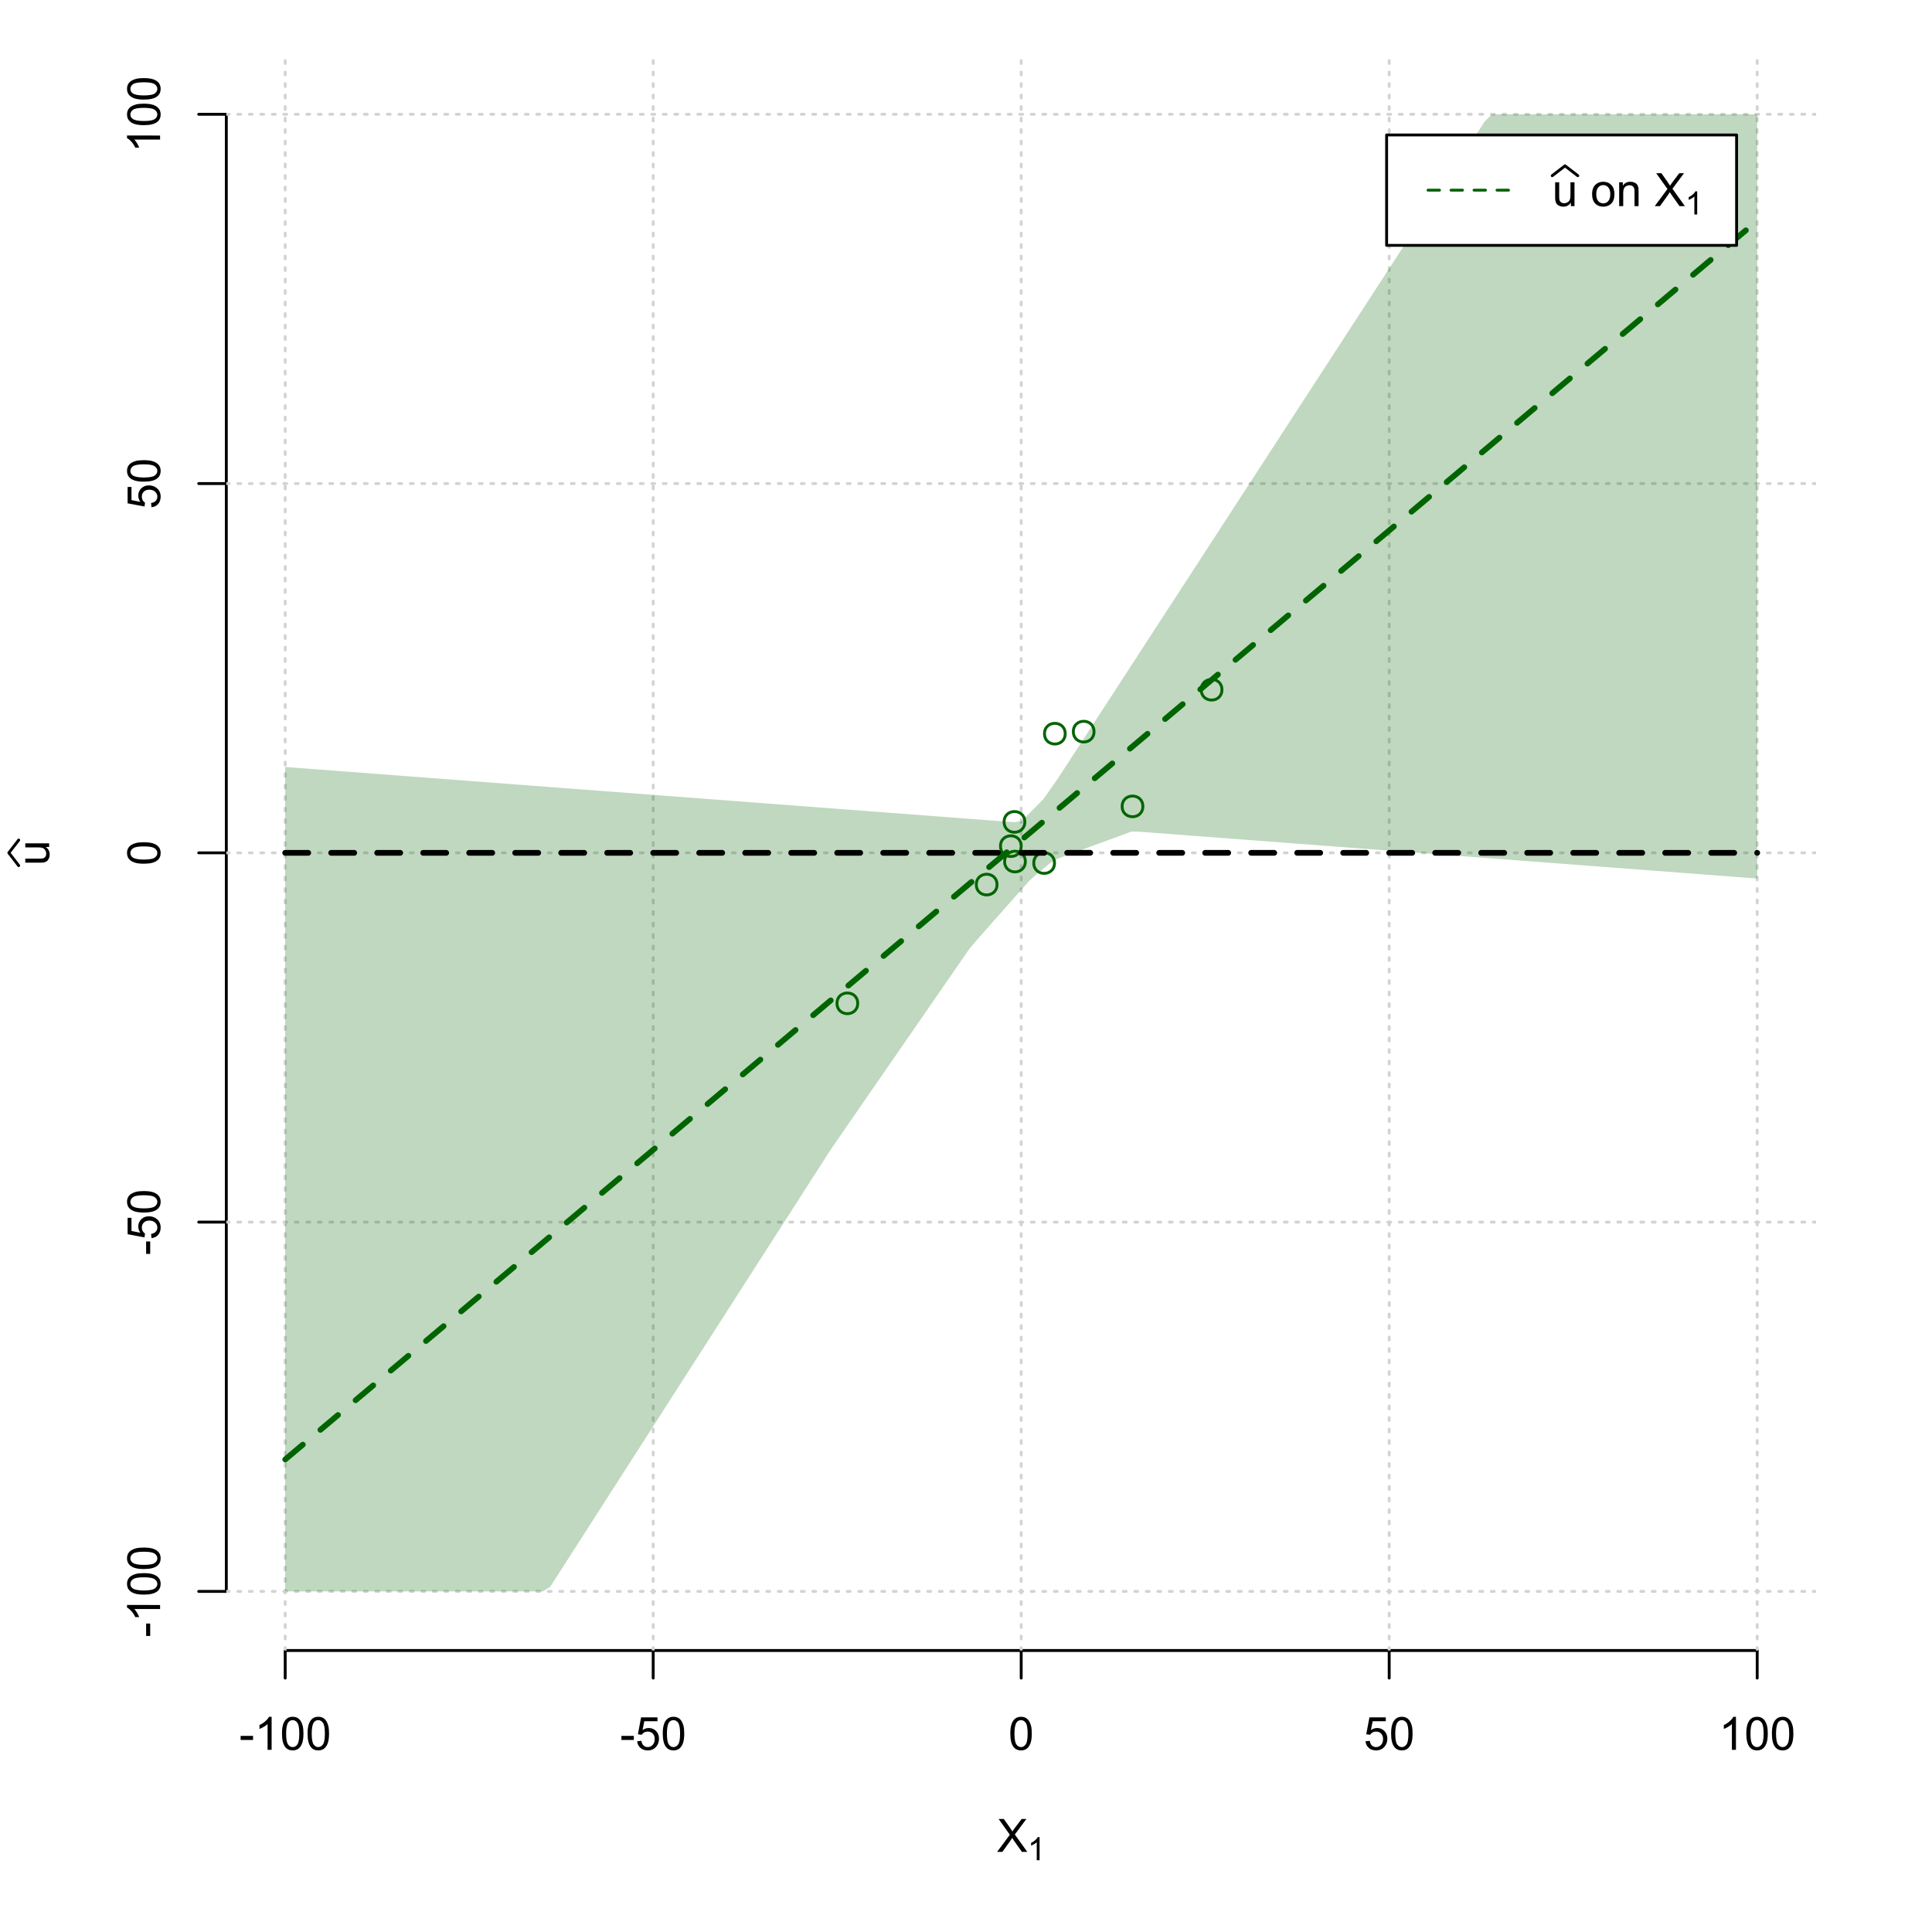 <?xml version="1.0" encoding="UTF-8"?>
<svg xmlns="http://www.w3.org/2000/svg" xmlns:xlink="http://www.w3.org/1999/xlink" width="504pt" height="504pt" viewBox="0 0 504 504" version="1.1">
<defs>
<g>
<symbol overflow="visible" id="glyph0-0">
<path style="stroke:none;" d="M 1.5 0 L 1.5 -7.5 L 7.5 -7.5 L 7.5 0 Z M 1.688 -0.188 L 7.312 -0.188 L 7.312 -7.312 L 1.688 -7.312 Z M 1.688 -0.188 "/>
</symbol>
<symbol overflow="visible" id="glyph0-1">
<path style="stroke:none;" d="M 0.055 0 L 3.375 -4.477 L 0.445 -8.59 L 1.797 -8.59 L 3.359 -6.387 C 3.68 -5.93 3.91 -5.578 4.047 -5.332 C 4.238 -5.645 4.465 -5.969 4.727 -6.312 L 6.457 -8.59 L 7.695 -8.59 L 4.676 -4.539 L 7.93 0 L 6.523 0 L 4.359 -3.062 C 4.238 -3.238 4.113 -3.43 3.984 -3.641 C 3.789 -3.324 3.652 -3.109 3.574 -2.992 L 1.418 0 Z M 0.055 0 "/>
</symbol>
<symbol overflow="visible" id="glyph0-2">
<path style="stroke:none;" d="M 0.383 -2.578 L 0.383 -3.641 L 3.621 -3.641 L 3.621 -2.578 Z M 0.383 -2.578 "/>
</symbol>
<symbol overflow="visible" id="glyph0-3">
<path style="stroke:none;" d="M 4.469 0 L 3.414 0 L 3.414 -6.719 C 3.16 -6.477 2.828 -6.234 2.414 -5.996 C 2 -5.75 1.629 -5.57 1.305 -5.449 L 1.305 -6.469 C 1.895 -6.742 2.41 -7.078 2.852 -7.477 C 3.293 -7.871 3.605 -8.254 3.789 -8.625 L 4.469 -8.625 Z M 4.469 0 "/>
</symbol>
<symbol overflow="visible" id="glyph0-4">
<path style="stroke:none;" d="M 0.5 -4.234 C 0.496 -5.246 0.602 -6.062 0.812 -6.688 C 1.02 -7.305 1.328 -7.785 1.742 -8.121 C 2.148 -8.457 2.668 -8.625 3.297 -8.625 C 3.758 -8.625 4.164 -8.531 4.512 -8.348 C 4.855 -8.16 5.141 -7.891 5.371 -7.543 C 5.594 -7.191 5.773 -6.766 5.906 -6.266 C 6.035 -5.762 6.098 -5.086 6.102 -4.234 C 6.098 -3.227 5.996 -2.414 5.789 -1.797 C 5.578 -1.176 5.266 -0.695 4.859 -0.359 C 4.445 -0.02 3.926 0.145 3.297 0.148 C 2.465 0.145 1.816 -0.148 1.348 -0.742 C 0.781 -1.457 0.496 -2.621 0.5 -4.234 Z M 1.582 -4.234 C 1.582 -2.824 1.746 -1.887 2.074 -1.418 C 2.402 -0.949 2.809 -0.715 3.297 -0.719 C 3.777 -0.715 4.184 -0.949 4.52 -1.422 C 4.848 -1.887 5.016 -2.824 5.016 -4.234 C 5.016 -5.648 4.848 -6.59 4.52 -7.055 C 4.184 -7.516 3.773 -7.746 3.289 -7.75 C 2.801 -7.746 2.414 -7.543 2.125 -7.137 C 1.762 -6.613 1.582 -5.645 1.582 -4.234 Z M 1.582 -4.234 "/>
</symbol>
<symbol overflow="visible" id="glyph0-5">
<path style="stroke:none;" d="M 0.5 -2.25 L 1.605 -2.344 C 1.684 -1.805 1.871 -1.398 2.176 -1.125 C 2.473 -0.852 2.836 -0.715 3.258 -0.719 C 3.766 -0.715 4.195 -0.906 4.547 -1.293 C 4.898 -1.672 5.074 -2.18 5.074 -2.82 C 5.074 -3.414 4.902 -3.891 4.566 -4.242 C 4.227 -4.59 3.785 -4.762 3.242 -4.766 C 2.898 -4.762 2.594 -4.684 2.32 -4.531 C 2.047 -4.375 1.832 -4.176 1.676 -3.93 L 0.688 -4.062 L 1.516 -8.473 L 5.789 -8.473 L 5.789 -7.465 L 2.359 -7.465 L 1.898 -5.156 C 2.414 -5.516 2.953 -5.695 3.523 -5.695 C 4.27 -5.695 4.902 -5.434 5.422 -4.914 C 5.934 -4.395 6.191 -3.727 6.195 -2.914 C 6.191 -2.133 5.965 -1.461 5.516 -0.898 C 4.961 -0.199 4.211 0.145 3.258 0.148 C 2.477 0.145 1.836 -0.07 1.344 -0.508 C 0.844 -0.941 0.562 -1.523 0.5 -2.25 Z M 0.5 -2.25 "/>
</symbol>
<symbol overflow="visible" id="glyph0-6">
<path style="stroke:none;" d="M 4.867 0 L 4.867 -0.914 C 4.379 -0.211 3.723 0.141 2.895 0.141 C 2.527 0.141 2.184 0.07 1.867 -0.07 C 1.547 -0.211 1.309 -0.387 1.156 -0.602 C 1 -0.812 0.895 -1.074 0.832 -1.383 C 0.785 -1.59 0.762 -1.918 0.766 -2.367 L 0.766 -6.223 L 1.82 -6.223 L 1.82 -2.773 C 1.816 -2.219 1.84 -1.848 1.887 -1.656 C 1.949 -1.379 2.09 -1.16 2.309 -1.004 C 2.523 -0.84 2.789 -0.762 3.105 -0.766 C 3.418 -0.762 3.715 -0.844 3.996 -1.008 C 4.273 -1.172 4.469 -1.391 4.586 -1.672 C 4.699 -1.949 4.758 -2.355 4.758 -2.891 L 4.758 -6.223 L 5.812 -6.223 L 5.812 0 Z M 4.867 0 "/>
</symbol>
<symbol overflow="visible" id="glyph0-7">
<path style="stroke:none;" d=""/>
</symbol>
<symbol overflow="visible" id="glyph0-8">
<path style="stroke:none;" d="M 0.398 -3.109 C 0.398 -4.262 0.719 -5.117 1.359 -5.672 C 1.895 -6.133 2.547 -6.363 3.316 -6.363 C 4.172 -6.363 4.871 -6.082 5.414 -5.52 C 5.953 -4.957 6.223 -4.184 6.227 -3.199 C 6.223 -2.398 6.102 -1.766 5.867 -1.309 C 5.625 -0.848 5.277 -0.492 4.82 -0.238 C 4.359 0.016 3.859 0.141 3.316 0.141 C 2.441 0.141 1.734 -0.137 1.203 -0.695 C 0.664 -1.254 0.398 -2.059 0.398 -3.109 Z M 1.484 -3.109 C 1.48 -2.309 1.656 -1.711 2.004 -1.32 C 2.348 -0.922 2.785 -0.727 3.316 -0.727 C 3.84 -0.727 4.273 -0.926 4.621 -1.324 C 4.969 -1.723 5.145 -2.328 5.145 -3.148 C 5.145 -3.914 4.969 -4.496 4.617 -4.895 C 4.266 -5.289 3.832 -5.488 3.316 -5.492 C 2.785 -5.488 2.348 -5.293 2.004 -4.898 C 1.656 -4.5 1.48 -3.902 1.484 -3.109 Z M 1.484 -3.109 "/>
</symbol>
<symbol overflow="visible" id="glyph0-9">
<path style="stroke:none;" d="M 0.789 0 L 0.789 -6.223 L 1.742 -6.223 L 1.742 -5.336 C 2.195 -6.02 2.855 -6.363 3.719 -6.363 C 4.09 -6.363 4.434 -6.293 4.754 -6.16 C 5.066 -6.023 5.305 -5.848 5.461 -5.633 C 5.617 -5.41 5.727 -5.152 5.789 -4.852 C 5.828 -4.656 5.848 -4.312 5.848 -3.828 L 5.848 0 L 4.793 0 L 4.793 -3.785 C 4.793 -4.215 4.75 -4.535 4.668 -4.75 C 4.586 -4.961 4.441 -5.129 4.234 -5.258 C 4.023 -5.383 3.777 -5.449 3.5 -5.449 C 3.047 -5.449 2.66 -5.305 2.332 -5.02 C 2.004 -4.734 1.84 -4.195 1.844 -3.398 L 1.844 0 Z M 0.789 0 "/>
</symbol>
<symbol overflow="visible" id="glyph1-0">
<path style="stroke:none;" d="M 1.051 0 L 1.051 -5.25 L 5.25 -5.25 L 5.25 0 Z M 1.18 -0.133 L 5.117 -0.133 L 5.117 -5.117 L 1.18 -5.117 Z M 1.18 -0.133 "/>
</symbol>
<symbol overflow="visible" id="glyph1-1">
<path style="stroke:none;" d="M 3.129 0 L 2.391 0 L 2.391 -4.703 C 2.211 -4.531 1.977 -4.363 1.691 -4.195 C 1.398 -4.023 1.141 -3.895 0.914 -3.812 L 0.914 -4.527 C 1.328 -4.719 1.688 -4.953 1.996 -5.234 C 2.305 -5.508 2.523 -5.777 2.652 -6.039 L 3.129 -6.039 Z M 3.129 0 "/>
</symbol>
<symbol overflow="visible" id="glyph2-0">
<path style="stroke:none;" d="M 0 -1.5 L -7.5 -1.5 L -7.5 -7.5 L 0 -7.5 Z M -0.188 -1.688 L -0.188 -7.312 L -7.312 -7.312 L -7.312 -1.688 Z M -0.188 -1.688 "/>
</symbol>
<symbol overflow="visible" id="glyph2-1">
<path style="stroke:none;" d="M 0 -4.867 L -0.914 -4.867 C -0.211 -4.379 0.141 -3.723 0.141 -2.895 C 0.141 -2.527 0.07 -2.184 -0.07 -1.867 C -0.211 -1.547 -0.387 -1.309 -0.598 -1.156 C -0.809 -1 -1.07 -0.895 -1.383 -0.832 C -1.59 -0.789 -1.918 -0.766 -2.367 -0.77 L -6.223 -0.77 L -6.223 -1.824 L -2.773 -1.824 C -2.219 -1.82 -1.848 -1.844 -1.656 -1.887 C -1.379 -1.949 -1.16 -2.09 -1.004 -2.309 C -0.84 -2.523 -0.762 -2.789 -0.766 -3.105 C -0.762 -3.418 -0.844 -3.715 -1.008 -3.996 C -1.172 -4.273 -1.391 -4.469 -1.672 -4.586 C -1.945 -4.699 -2.352 -4.758 -2.887 -4.758 L -6.223 -4.758 L -6.223 -5.812 L 0 -5.812 Z M 0 -4.867 "/>
</symbol>
<symbol overflow="visible" id="glyph2-2">
<path style="stroke:none;" d="M -2.578 -0.383 L -3.641 -0.383 L -3.641 -3.621 L -2.578 -3.621 Z M -2.578 -0.383 "/>
</symbol>
<symbol overflow="visible" id="glyph2-3">
<path style="stroke:none;" d="M 0 -4.469 L 0 -3.414 L -6.719 -3.418 C -6.477 -3.16 -6.234 -2.828 -5.996 -2.418 C -5.75 -2.004 -5.57 -1.633 -5.449 -1.309 L -6.469 -1.309 C -6.742 -1.895 -7.078 -2.41 -7.477 -2.852 C -7.871 -3.293 -8.254 -3.605 -8.625 -3.793 L -8.625 -4.473 Z M 0 -4.469 "/>
</symbol>
<symbol overflow="visible" id="glyph2-4">
<path style="stroke:none;" d="M -4.234 -0.5 C -5.246 -0.496 -6.062 -0.602 -6.688 -0.812 C -7.305 -1.02 -7.785 -1.328 -8.121 -1.742 C -8.457 -2.152 -8.625 -2.672 -8.625 -3.301 C -8.625 -3.758 -8.531 -4.164 -8.348 -4.512 C -8.16 -4.859 -7.891 -5.145 -7.543 -5.371 C -7.191 -5.594 -6.766 -5.773 -6.266 -5.906 C -5.762 -6.035 -5.086 -6.098 -4.234 -6.102 C -3.223 -6.098 -2.41 -5.996 -1.793 -5.789 C -1.176 -5.578 -0.695 -5.266 -0.359 -4.859 C -0.02 -4.445 0.145 -3.926 0.148 -3.297 C 0.145 -2.465 -0.148 -1.816 -0.742 -1.348 C -1.457 -0.781 -2.621 -0.496 -4.234 -0.5 Z M -4.234 -1.582 C -2.824 -1.582 -1.887 -1.746 -1.418 -2.074 C -0.949 -2.402 -0.715 -2.809 -0.719 -3.297 C -0.715 -3.777 -0.949 -4.184 -1.422 -4.52 C -1.887 -4.848 -2.824 -5.016 -4.234 -5.016 C -5.648 -5.016 -6.59 -4.848 -7.055 -4.52 C -7.516 -4.188 -7.746 -3.777 -7.75 -3.289 C -7.746 -2.801 -7.543 -2.414 -7.137 -2.129 C -6.613 -1.762 -5.645 -1.582 -4.234 -1.582 Z M -4.234 -1.582 "/>
</symbol>
<symbol overflow="visible" id="glyph2-5">
<path style="stroke:none;" d="M -2.25 -0.5 L -2.344 -1.605 C -1.805 -1.684 -1.398 -1.871 -1.125 -2.176 C -0.852 -2.473 -0.715 -2.836 -0.719 -3.258 C -0.715 -3.766 -0.906 -4.195 -1.293 -4.547 C -1.672 -4.898 -2.18 -5.074 -2.816 -5.074 C -3.414 -5.074 -3.891 -4.902 -4.242 -4.566 C -4.59 -4.227 -4.762 -3.785 -4.766 -3.242 C -4.762 -2.898 -4.684 -2.594 -4.531 -2.32 C -4.375 -2.047 -4.176 -1.832 -3.93 -1.676 L -4.062 -0.688 L -8.473 -1.52 L -8.473 -5.789 L -7.465 -5.789 L -7.465 -2.363 L -5.156 -1.898 C -5.516 -2.414 -5.695 -2.953 -5.695 -3.523 C -5.695 -4.27 -5.434 -4.902 -4.914 -5.422 C -4.395 -5.934 -3.727 -6.191 -2.91 -6.195 C -2.133 -6.191 -1.461 -5.965 -0.895 -5.516 C -0.199 -4.961 0.145 -4.211 0.148 -3.258 C 0.145 -2.477 -0.07 -1.836 -0.508 -1.344 C -0.941 -0.848 -1.523 -0.566 -2.25 -0.5 Z M -2.25 -0.5 "/>
</symbol>
</g>
<clipPath id="clip1">
  <path d="M 74 14.398 L 75 14.398 L 75 430.559 L 74 430.559 Z M 74 14.398 "/>
</clipPath>
<clipPath id="clip2">
  <path d="M 170 14.398 L 171 14.398 L 171 430.559 L 170 430.559 Z M 170 14.398 "/>
</clipPath>
<clipPath id="clip3">
  <path d="M 266 14.398 L 267 14.398 L 267 430.559 L 266 430.559 Z M 266 14.398 "/>
</clipPath>
<clipPath id="clip4">
  <path d="M 362 14.398 L 363 14.398 L 363 430.559 L 362 430.559 Z M 362 14.398 "/>
</clipPath>
<clipPath id="clip5">
  <path d="M 458 14.398 L 459 14.398 L 459 430.559 L 458 430.559 Z M 458 14.398 "/>
</clipPath>
<clipPath id="clip6">
  <path d="M 59.039 414 L 473.758 414 L 473.758 416 L 59.039 416 Z M 59.039 414 "/>
</clipPath>
<clipPath id="clip7">
  <path d="M 59.039 318 L 473.758 318 L 473.758 320 L 59.039 320 Z M 59.039 318 "/>
</clipPath>
<clipPath id="clip8">
  <path d="M 59.039 222 L 473.758 222 L 473.758 223 L 59.039 223 Z M 59.039 222 "/>
</clipPath>
<clipPath id="clip9">
  <path d="M 59.039 125 L 473.758 125 L 473.758 127 L 59.039 127 Z M 59.039 125 "/>
</clipPath>
<clipPath id="clip10">
  <path d="M 59.039 29 L 473.758 29 L 473.758 31 L 59.039 31 Z M 59.039 29 "/>
</clipPath>
</defs>
<g id="surface5826">
<rect x="0" y="0" width="504" height="504" style="fill:rgb(100%,100%,100%);fill-opacity:1;stroke:none;"/>
<g style="fill:rgb(0%,0%,0%);fill-opacity:1;">
  <use xlink:href="#glyph0-1" x="260.062" y="483.102"/>
</g>
<g style="fill:rgb(0%,0%,0%);fill-opacity:1;">
  <use xlink:href="#glyph1-1" x="268.066" y="485.281"/>
</g>
<g style="fill:rgb(0%,0%,0%);fill-opacity:1;">
  <use xlink:href="#glyph2-1" x="12.82" y="225.816"/>
</g>
<path style="fill:none;stroke-width:0.75;stroke-linecap:round;stroke-linejoin:round;stroke:rgb(0%,0%,0%);stroke-opacity:1;stroke-miterlimit:10;" d="M 4.879 225.816 L 2.301 222.48 L 4.879 219.145 "/>
<path style="fill:none;stroke-width:0.75;stroke-linecap:round;stroke-linejoin:round;stroke:rgb(0%,0%,0%);stroke-opacity:1;stroke-miterlimit:10;" d="M 74.398 430.559 L 458.398 430.559 "/>
<path style="fill:none;stroke-width:0.75;stroke-linecap:round;stroke-linejoin:round;stroke:rgb(0%,0%,0%);stroke-opacity:1;stroke-miterlimit:10;" d="M 74.398 430.559 L 74.398 437.762 "/>
<path style="fill:none;stroke-width:0.75;stroke-linecap:round;stroke-linejoin:round;stroke:rgb(0%,0%,0%);stroke-opacity:1;stroke-miterlimit:10;" d="M 170.398 430.559 L 170.398 437.762 "/>
<path style="fill:none;stroke-width:0.75;stroke-linecap:round;stroke-linejoin:round;stroke:rgb(0%,0%,0%);stroke-opacity:1;stroke-miterlimit:10;" d="M 266.398 430.559 L 266.398 437.762 "/>
<path style="fill:none;stroke-width:0.75;stroke-linecap:round;stroke-linejoin:round;stroke:rgb(0%,0%,0%);stroke-opacity:1;stroke-miterlimit:10;" d="M 362.398 430.559 L 362.398 437.762 "/>
<path style="fill:none;stroke-width:0.75;stroke-linecap:round;stroke-linejoin:round;stroke:rgb(0%,0%,0%);stroke-opacity:1;stroke-miterlimit:10;" d="M 458.398 430.559 L 458.398 437.762 "/>
<g style="fill:rgb(0%,0%,0%);fill-opacity:1;">
  <use xlink:href="#glyph0-2" x="62.391" y="456.48"/>
  <use xlink:href="#glyph0-3" x="66.387" y="456.48"/>
  <use xlink:href="#glyph0-4" x="73.061" y="456.48"/>
  <use xlink:href="#glyph0-4" x="79.734" y="456.48"/>
</g>
<g style="fill:rgb(0%,0%,0%);fill-opacity:1;">
  <use xlink:href="#glyph0-2" x="161.727" y="456.48"/>
  <use xlink:href="#glyph0-5" x="165.723" y="456.48"/>
  <use xlink:href="#glyph0-4" x="172.396" y="456.48"/>
</g>
<g style="fill:rgb(0%,0%,0%);fill-opacity:1;">
  <use xlink:href="#glyph0-4" x="263.062" y="456.48"/>
</g>
<g style="fill:rgb(0%,0%,0%);fill-opacity:1;">
  <use xlink:href="#glyph0-5" x="355.727" y="456.48"/>
  <use xlink:href="#glyph0-4" x="362.4" y="456.48"/>
</g>
<g style="fill:rgb(0%,0%,0%);fill-opacity:1;">
  <use xlink:href="#glyph0-3" x="448.387" y="456.48"/>
  <use xlink:href="#glyph0-4" x="455.061" y="456.48"/>
  <use xlink:href="#glyph0-4" x="461.734" y="456.48"/>
</g>
<path style="fill:none;stroke-width:0.75;stroke-linecap:round;stroke-linejoin:round;stroke:rgb(0%,0%,0%);stroke-opacity:1;stroke-miterlimit:10;" d="M 59.039 415.148 L 59.039 29.812 "/>
<path style="fill:none;stroke-width:0.75;stroke-linecap:round;stroke-linejoin:round;stroke:rgb(0%,0%,0%);stroke-opacity:1;stroke-miterlimit:10;" d="M 59.039 415.148 L 51.84 415.148 "/>
<path style="fill:none;stroke-width:0.75;stroke-linecap:round;stroke-linejoin:round;stroke:rgb(0%,0%,0%);stroke-opacity:1;stroke-miterlimit:10;" d="M 59.039 318.812 L 51.84 318.812 "/>
<path style="fill:none;stroke-width:0.75;stroke-linecap:round;stroke-linejoin:round;stroke:rgb(0%,0%,0%);stroke-opacity:1;stroke-miterlimit:10;" d="M 59.039 222.48 L 51.84 222.48 "/>
<path style="fill:none;stroke-width:0.75;stroke-linecap:round;stroke-linejoin:round;stroke:rgb(0%,0%,0%);stroke-opacity:1;stroke-miterlimit:10;" d="M 59.039 126.148 L 51.84 126.148 "/>
<path style="fill:none;stroke-width:0.75;stroke-linecap:round;stroke-linejoin:round;stroke:rgb(0%,0%,0%);stroke-opacity:1;stroke-miterlimit:10;" d="M 59.039 29.812 L 51.84 29.812 "/>
<g style="fill:rgb(0%,0%,0%);fill-opacity:1;">
  <use xlink:href="#glyph2-2" x="41.762" y="427.156"/>
  <use xlink:href="#glyph2-3" x="41.762" y="423.16"/>
  <use xlink:href="#glyph2-4" x="41.762" y="416.486"/>
  <use xlink:href="#glyph2-4" x="41.762" y="409.812"/>
</g>
<g style="fill:rgb(0%,0%,0%);fill-opacity:1;">
  <use xlink:href="#glyph2-2" x="41.762" y="327.484"/>
  <use xlink:href="#glyph2-5" x="41.762" y="323.488"/>
  <use xlink:href="#glyph2-4" x="41.762" y="316.814"/>
</g>
<g style="fill:rgb(0%,0%,0%);fill-opacity:1;">
  <use xlink:href="#glyph2-4" x="41.762" y="225.816"/>
</g>
<g style="fill:rgb(0%,0%,0%);fill-opacity:1;">
  <use xlink:href="#glyph2-5" x="41.762" y="132.82"/>
  <use xlink:href="#glyph2-4" x="41.762" y="126.146"/>
</g>
<g style="fill:rgb(0%,0%,0%);fill-opacity:1;">
  <use xlink:href="#glyph2-3" x="41.762" y="39.824"/>
  <use xlink:href="#glyph2-4" x="41.762" y="33.15"/>
  <use xlink:href="#glyph2-4" x="41.762" y="26.477"/>
</g>
<g clip-path="url(#clip1)" clip-rule="nonzero">
<path style="fill:none;stroke-width:0.75;stroke-linecap:round;stroke-linejoin:round;stroke:rgb(82.745%,82.745%,82.745%);stroke-opacity:1;stroke-dasharray:0.75,2.25;stroke-miterlimit:10;" d="M 74.398 430.559 L 74.398 14.398 "/>
</g>
<g clip-path="url(#clip2)" clip-rule="nonzero">
<path style="fill:none;stroke-width:0.75;stroke-linecap:round;stroke-linejoin:round;stroke:rgb(82.745%,82.745%,82.745%);stroke-opacity:1;stroke-dasharray:0.75,2.25;stroke-miterlimit:10;" d="M 170.398 430.559 L 170.398 14.398 "/>
</g>
<g clip-path="url(#clip3)" clip-rule="nonzero">
<path style="fill:none;stroke-width:0.75;stroke-linecap:round;stroke-linejoin:round;stroke:rgb(82.745%,82.745%,82.745%);stroke-opacity:1;stroke-dasharray:0.75,2.25;stroke-miterlimit:10;" d="M 266.398 430.559 L 266.398 14.398 "/>
</g>
<g clip-path="url(#clip4)" clip-rule="nonzero">
<path style="fill:none;stroke-width:0.75;stroke-linecap:round;stroke-linejoin:round;stroke:rgb(82.745%,82.745%,82.745%);stroke-opacity:1;stroke-dasharray:0.75,2.25;stroke-miterlimit:10;" d="M 362.398 430.559 L 362.398 14.398 "/>
</g>
<g clip-path="url(#clip5)" clip-rule="nonzero">
<path style="fill:none;stroke-width:0.75;stroke-linecap:round;stroke-linejoin:round;stroke:rgb(82.745%,82.745%,82.745%);stroke-opacity:1;stroke-dasharray:0.75,2.25;stroke-miterlimit:10;" d="M 458.398 430.559 L 458.398 14.398 "/>
</g>
<g clip-path="url(#clip6)" clip-rule="nonzero">
<path style="fill:none;stroke-width:0.75;stroke-linecap:round;stroke-linejoin:round;stroke:rgb(82.745%,82.745%,82.745%);stroke-opacity:1;stroke-dasharray:0.75,2.25;stroke-miterlimit:10;" d="M 59.039 415.148 L 473.762 415.148 "/>
</g>
<g clip-path="url(#clip7)" clip-rule="nonzero">
<path style="fill:none;stroke-width:0.75;stroke-linecap:round;stroke-linejoin:round;stroke:rgb(82.745%,82.745%,82.745%);stroke-opacity:1;stroke-dasharray:0.75,2.25;stroke-miterlimit:10;" d="M 59.039 318.812 L 473.762 318.812 "/>
</g>
<g clip-path="url(#clip8)" clip-rule="nonzero">
<path style="fill:none;stroke-width:0.75;stroke-linecap:round;stroke-linejoin:round;stroke:rgb(82.745%,82.745%,82.745%);stroke-opacity:1;stroke-dasharray:0.75,2.25;stroke-miterlimit:10;" d="M 59.039 222.48 L 473.762 222.48 "/>
</g>
<g clip-path="url(#clip9)" clip-rule="nonzero">
<path style="fill:none;stroke-width:0.75;stroke-linecap:round;stroke-linejoin:round;stroke:rgb(82.745%,82.745%,82.745%);stroke-opacity:1;stroke-dasharray:0.75,2.25;stroke-miterlimit:10;" d="M 59.039 126.148 L 473.762 126.148 "/>
</g>
<g clip-path="url(#clip10)" clip-rule="nonzero">
<path style="fill:none;stroke-width:0.75;stroke-linecap:round;stroke-linejoin:round;stroke:rgb(82.745%,82.745%,82.745%);stroke-opacity:1;stroke-dasharray:0.75,2.25;stroke-miterlimit:10;" d="M 59.039 29.812 L 473.762 29.812 "/>
</g>
<path style=" stroke:none;fill-rule:nonzero;fill:rgb(0%,39.216%,0%);fill-opacity:0.251;" d="M 74.398 185.527 L 74.398 200.078 L 76.32 200.223 L 78.238 200.367 L 80.16 200.512 L 82.078 200.66 L 85.922 200.949 L 87.84 201.094 L 89.762 201.242 L 91.68 201.387 L 93.602 201.531 L 95.52 201.676 L 97.441 201.824 L 99.359 201.969 L 101.281 202.113 L 103.199 202.258 L 105.121 202.406 L 107.039 202.551 L 108.961 202.695 L 110.879 202.84 L 112.801 202.988 L 114.719 203.133 L 116.641 203.277 L 118.559 203.422 L 120.48 203.57 L 122.398 203.715 L 124.32 203.859 L 126.238 204.004 L 128.16 204.152 L 130.078 204.297 L 133.922 204.586 L 135.84 204.734 L 137.762 204.879 L 139.68 205.023 L 141.602 205.168 L 143.52 205.316 L 145.441 205.461 L 147.359 205.605 L 149.281 205.75 L 151.199 205.898 L 153.121 206.043 L 155.039 206.188 L 156.961 206.332 L 158.879 206.48 L 160.801 206.625 L 162.719 206.77 L 164.641 206.914 L 166.559 207.062 L 168.48 207.207 L 170.398 207.352 L 172.32 207.496 L 174.238 207.645 L 176.16 207.789 L 178.078 207.934 L 180 208.078 L 181.922 208.227 L 183.84 208.371 L 185.762 208.516 L 187.68 208.66 L 189.602 208.809 L 191.52 208.953 L 193.441 209.098 L 195.359 209.242 L 197.281 209.391 L 199.199 209.535 L 201.121 209.68 L 203.039 209.824 L 204.961 209.973 L 206.879 210.117 L 208.801 210.262 L 210.719 210.406 L 212.641 210.555 L 214.559 210.699 L 216.48 210.844 L 218.398 210.988 L 220.32 211.137 L 222.238 211.281 L 224.16 211.426 L 226.078 211.57 L 228 211.719 L 229.922 211.863 L 231.84 212.008 L 233.762 212.152 L 235.68 212.301 L 237.602 212.445 L 239.52 212.59 L 241.441 212.734 L 243.359 212.883 L 245.281 213.027 L 247.199 213.172 L 249.121 213.316 L 251.039 213.465 L 252.961 213.609 L 254.879 213.754 L 256.801 213.898 L 258.719 214.047 L 260.641 214.191 L 262.559 214.336 L 264.48 214.48 L 266.398 214.246 L 268.32 212.387 L 270.238 210.449 L 272.16 208.5 L 274.078 205.789 L 276 203.043 L 277.922 200.086 L 279.84 197.133 L 281.762 194.176 L 283.68 191.219 L 285.602 188.266 L 287.52 185.309 L 289.441 182.355 L 291.359 179.398 L 293.281 176.441 L 295.199 173.488 L 297.121 170.531 L 299.039 167.574 L 300.961 164.621 L 302.879 161.664 L 304.801 158.707 L 306.719 155.754 L 308.641 152.797 L 310.559 149.844 L 312.48 146.887 L 314.398 143.93 L 316.32 140.977 L 318.238 138.02 L 320.16 135.062 L 322.078 132.109 L 325.922 126.195 L 327.84 123.242 L 329.762 120.285 L 331.68 117.328 L 333.602 114.375 L 335.52 111.418 L 337.441 108.465 L 339.359 105.508 L 341.281 102.551 L 343.199 99.598 L 345.121 96.641 L 347.039 93.684 L 348.961 90.73 L 350.879 87.773 L 352.801 84.816 L 354.719 81.863 L 356.641 78.906 L 358.559 75.953 L 360.48 72.996 L 362.398 70.039 L 364.32 67.086 L 366.238 64.129 L 368.16 61.172 L 370.078 58.219 L 373.922 52.305 L 375.84 49.352 L 377.762 46.395 L 379.68 43.438 L 381.602 40.484 L 383.52 37.527 L 385.441 34.574 L 387.359 31.617 L 389.281 29.812 L 458.398 29.812 L 458.398 243.727 L 458.398 229.176 L 456.48 229.031 L 454.559 228.887 L 452.641 228.742 L 450.719 228.594 L 448.801 228.449 L 446.879 228.305 L 444.961 228.16 L 443.039 228.012 L 441.121 227.867 L 439.199 227.723 L 437.281 227.578 L 435.359 227.43 L 433.441 227.285 L 431.52 227.141 L 429.602 226.996 L 427.68 226.848 L 425.762 226.703 L 423.84 226.559 L 421.922 226.414 L 420 226.266 L 418.078 226.121 L 416.16 225.977 L 414.238 225.832 L 412.32 225.684 L 410.398 225.539 L 408.48 225.395 L 406.559 225.25 L 404.641 225.102 L 402.719 224.957 L 400.801 224.812 L 398.879 224.668 L 396.961 224.52 L 395.039 224.375 L 393.121 224.23 L 391.199 224.086 L 389.281 223.938 L 387.359 223.793 L 385.441 223.648 L 383.52 223.504 L 381.602 223.355 L 379.68 223.211 L 377.762 223.066 L 375.84 222.922 L 373.922 222.773 L 370.078 222.484 L 368.16 222.34 L 366.238 222.191 L 364.32 222.047 L 362.398 221.902 L 360.48 221.758 L 358.559 221.609 L 356.641 221.465 L 354.719 221.32 L 352.801 221.176 L 350.879 221.027 L 348.961 220.883 L 347.039 220.738 L 345.121 220.594 L 343.199 220.445 L 341.281 220.301 L 339.359 220.156 L 337.441 220.012 L 335.52 219.863 L 333.602 219.719 L 331.68 219.574 L 329.762 219.43 L 327.84 219.281 L 325.922 219.137 L 322.078 218.848 L 320.16 218.703 L 318.238 218.555 L 316.32 218.41 L 314.398 218.266 L 312.48 218.121 L 310.559 217.973 L 308.641 217.828 L 306.719 217.684 L 304.801 217.539 L 302.879 217.391 L 300.961 217.246 L 299.039 217.102 L 297.121 216.957 L 295.199 216.922 L 293.281 217.629 L 291.359 218.332 L 289.441 219.035 L 287.52 219.742 L 285.602 220.445 L 283.68 221.148 L 281.762 221.855 L 279.84 222.559 L 277.922 223.266 L 276 223.969 L 274.078 225.051 L 272.16 226.637 L 270.238 228.223 L 268.32 229.973 L 266.398 232.145 L 264.48 234.312 L 262.559 236.48 L 260.641 238.652 L 258.719 240.82 L 256.801 242.988 L 254.879 245.16 L 252.961 247.406 L 251.039 250.184 L 249.121 252.965 L 247.199 255.742 L 245.281 258.523 L 243.359 261.301 L 241.441 264.082 L 239.52 266.859 L 237.602 269.641 L 235.68 272.418 L 233.762 275.199 L 231.84 277.977 L 229.922 280.758 L 228 283.535 L 226.078 286.316 L 224.16 289.094 L 222.238 291.875 L 220.32 294.652 L 218.398 297.434 L 216.48 300.242 L 214.559 303.238 L 212.641 306.23 L 210.719 309.223 L 208.801 312.215 L 206.879 315.207 L 204.961 318.199 L 203.039 321.191 L 201.121 324.188 L 199.199 327.18 L 197.281 330.172 L 195.359 333.164 L 193.441 336.156 L 191.52 339.148 L 189.602 342.141 L 187.68 345.133 L 185.762 348.129 L 183.84 351.121 L 181.922 354.113 L 178.078 360.098 L 176.16 363.09 L 174.238 366.082 L 172.32 369.074 L 170.398 372.07 L 168.48 375.062 L 166.559 378.055 L 164.641 381.047 L 162.719 384.039 L 160.801 387.031 L 158.879 390.023 L 156.961 393.016 L 155.039 396.012 L 153.121 399.004 L 151.199 401.996 L 149.281 404.988 L 147.359 407.98 L 145.441 410.973 L 143.52 413.965 L 141.602 415.148 L 74.398 415.148 Z M 74.398 185.527 "/>
<path style="fill:none;stroke-width:0.75;stroke-linecap:round;stroke-linejoin:round;stroke:rgb(0%,39.216%,0%);stroke-opacity:1;stroke-miterlimit:10;" d="M 267.477 224.75 C 267.477 228.352 262.078 228.352 262.078 224.75 C 262.078 221.152 267.477 221.152 267.477 224.75 "/>
<path style="fill:none;stroke-width:0.75;stroke-linecap:round;stroke-linejoin:round;stroke:rgb(0%,39.216%,0%);stroke-opacity:1;stroke-miterlimit:10;" d="M 260.09 230.762 C 260.09 234.359 254.691 234.359 254.691 230.762 C 254.691 227.16 260.09 227.16 260.09 230.762 "/>
<path style="fill:none;stroke-width:0.75;stroke-linecap:round;stroke-linejoin:round;stroke:rgb(0%,39.216%,0%);stroke-opacity:1;stroke-miterlimit:10;" d="M 275.086 225.141 C 275.086 228.742 269.684 228.742 269.684 225.141 C 269.684 221.543 275.086 221.543 275.086 225.141 "/>
<path style="fill:none;stroke-width:0.75;stroke-linecap:round;stroke-linejoin:round;stroke:rgb(0%,39.216%,0%);stroke-opacity:1;stroke-miterlimit:10;" d="M 318.766 179.926 C 318.766 183.527 313.367 183.527 313.367 179.926 C 313.367 176.328 318.766 176.328 318.766 179.926 "/>
<path style="fill:none;stroke-width:0.75;stroke-linecap:round;stroke-linejoin:round;stroke:rgb(0%,39.216%,0%);stroke-opacity:1;stroke-miterlimit:10;" d="M 267.344 214.41 C 267.344 218.012 261.941 218.012 261.941 214.41 C 261.941 210.809 267.344 210.809 267.344 214.41 "/>
<path style="fill:none;stroke-width:0.75;stroke-linecap:round;stroke-linejoin:round;stroke:rgb(0%,39.216%,0%);stroke-opacity:1;stroke-miterlimit:10;" d="M 223.75 261.742 C 223.75 265.34 218.352 265.34 218.352 261.742 C 218.352 258.141 223.75 258.141 223.75 261.742 "/>
<path style="fill:none;stroke-width:0.75;stroke-linecap:round;stroke-linejoin:round;stroke:rgb(0%,39.216%,0%);stroke-opacity:1;stroke-miterlimit:10;" d="M 298.137 210.363 C 298.137 213.961 292.738 213.961 292.738 210.363 C 292.738 206.762 298.137 206.762 298.137 210.363 "/>
<path style="fill:none;stroke-width:0.75;stroke-linecap:round;stroke-linejoin:round;stroke:rgb(0%,39.216%,0%);stroke-opacity:1;stroke-miterlimit:10;" d="M 277.879 191.398 C 277.879 194.996 272.48 194.996 272.48 191.398 C 272.48 187.797 277.879 187.797 277.879 191.398 "/>
<path style="fill:none;stroke-width:0.75;stroke-linecap:round;stroke-linejoin:round;stroke:rgb(0%,39.216%,0%);stroke-opacity:1;stroke-miterlimit:10;" d="M 266.398 220.734 C 266.398 224.332 261 224.332 261 220.734 C 261 217.133 266.398 217.133 266.398 220.734 "/>
<path style="fill:none;stroke-width:0.75;stroke-linecap:round;stroke-linejoin:round;stroke:rgb(0%,39.216%,0%);stroke-opacity:1;stroke-miterlimit:10;" d="M 285.398 190.863 C 285.398 194.465 280 194.465 280 190.863 C 280 187.262 285.398 187.262 285.398 190.863 "/>
<path style="fill:none;stroke-width:1.5;stroke-linecap:round;stroke-linejoin:round;stroke:rgb(0%,0%,0%);stroke-opacity:1;stroke-dasharray:6,6;stroke-miterlimit:10;" d="M 74.398 222.48 L 458.398 222.48 "/>
<path style="fill:none;stroke-width:1.5;stroke-linecap:round;stroke-linejoin:round;stroke:rgb(0%,39.216%,0%);stroke-opacity:1;stroke-dasharray:6,6;stroke-miterlimit:10;" d="M 74.398 380.727 L 76.32 379.113 L 78.238 377.496 L 80.16 375.883 L 82.078 374.266 L 84 372.648 L 85.922 371.035 L 87.84 369.418 L 89.762 367.805 L 91.68 366.188 L 93.602 364.57 L 95.52 362.957 L 97.441 361.34 L 99.359 359.723 L 101.281 358.109 L 103.199 356.492 L 105.121 354.879 L 107.039 353.262 L 108.961 351.645 L 110.879 350.031 L 112.801 348.414 L 114.719 346.801 L 116.641 345.184 L 118.559 343.566 L 120.48 341.953 L 122.398 340.336 L 124.32 338.719 L 126.238 337.105 L 128.16 335.488 L 130.078 333.875 L 133.922 330.641 L 135.84 329.027 L 137.762 327.41 L 139.68 325.797 L 141.602 324.18 L 143.52 322.562 L 145.441 320.949 L 147.359 319.332 L 149.281 317.715 L 151.199 316.102 L 153.121 314.484 L 155.039 312.871 L 156.961 311.254 L 158.879 309.637 L 160.801 308.023 L 162.719 306.406 L 164.641 304.793 L 166.559 303.176 L 168.48 301.559 L 170.398 299.945 L 172.32 298.328 L 174.238 296.711 L 176.16 295.098 L 178.078 293.48 L 180 291.867 L 181.922 290.25 L 183.84 288.633 L 185.762 287.02 L 187.68 285.402 L 189.602 283.789 L 191.52 282.172 L 193.441 280.555 L 195.359 278.941 L 197.281 277.324 L 199.199 275.707 L 201.121 274.094 L 203.039 272.477 L 204.961 270.863 L 206.879 269.246 L 208.801 267.629 L 210.719 266.016 L 212.641 264.398 L 214.559 262.785 L 216.48 261.168 L 218.398 259.551 L 220.32 257.938 L 222.238 256.32 L 224.16 254.703 L 226.078 253.09 L 228 251.473 L 229.922 249.859 L 231.84 248.242 L 233.762 246.625 L 235.68 245.012 L 237.602 243.395 L 239.52 241.781 L 241.441 240.164 L 243.359 238.547 L 245.281 236.934 L 247.199 235.316 L 249.121 233.699 L 251.039 232.086 L 252.961 230.469 L 254.879 228.855 L 256.801 227.238 L 258.719 225.621 L 260.641 224.008 L 262.559 222.391 L 264.48 220.773 L 266.398 219.16 L 268.32 217.543 L 270.238 215.93 L 272.16 214.312 L 274.078 212.695 L 276 211.082 L 277.922 209.465 L 279.84 207.852 L 281.762 206.234 L 283.68 204.617 L 285.602 203.004 L 287.52 201.387 L 289.441 199.77 L 291.359 198.156 L 293.281 196.539 L 295.199 194.926 L 297.121 193.309 L 299.039 191.691 L 300.961 190.078 L 302.879 188.461 L 304.801 186.848 L 306.719 185.23 L 308.641 183.613 L 310.559 182 L 312.48 180.383 L 314.398 178.766 L 316.32 177.152 L 318.238 175.535 L 320.16 173.922 L 322.078 172.305 L 324 170.688 L 325.922 169.074 L 327.84 167.457 L 329.762 165.844 L 331.68 164.227 L 333.602 162.609 L 335.52 160.996 L 337.441 159.379 L 339.359 157.762 L 341.281 156.148 L 343.199 154.531 L 345.121 152.918 L 347.039 151.301 L 348.961 149.684 L 350.879 148.07 L 352.801 146.453 L 354.719 144.84 L 356.641 143.223 L 358.559 141.605 L 360.48 139.992 L 362.398 138.375 L 364.32 136.758 L 366.238 135.145 L 368.16 133.527 L 370.078 131.914 L 373.922 128.68 L 375.84 127.066 L 377.762 125.449 L 379.68 123.836 L 381.602 122.219 L 383.52 120.602 L 385.441 118.988 L 387.359 117.371 L 389.281 115.754 L 391.199 114.141 L 393.121 112.523 L 395.039 110.91 L 396.961 109.293 L 398.879 107.676 L 400.801 106.062 L 402.719 104.445 L 404.641 102.832 L 406.559 101.215 L 408.48 99.598 L 410.398 97.984 L 412.32 96.367 L 414.238 94.75 L 416.16 93.137 L 418.078 91.52 L 420 89.906 L 421.922 88.289 L 423.84 86.672 L 425.762 85.059 L 427.68 83.441 L 429.602 81.828 L 431.52 80.211 L 433.441 78.594 L 435.359 76.98 L 437.281 75.363 L 439.199 73.746 L 441.121 72.133 L 443.039 70.516 L 444.961 68.902 L 446.879 67.285 L 448.801 65.668 L 450.719 64.055 L 452.641 62.438 L 454.559 60.824 L 456.48 59.207 L 458.398 57.59 "/>
<path style="fill-rule:nonzero;fill:rgb(100%,100%,100%);fill-opacity:1;stroke-width:0.75;stroke-linecap:round;stroke-linejoin:round;stroke:rgb(0%,0%,0%);stroke-opacity:1;stroke-miterlimit:10;" d="M 361.727 35.207 L 453.027 35.207 L 453.027 64.008 L 361.727 64.008 Z M 361.727 35.207 "/>
<path style="fill:none;stroke-width:0.75;stroke-linecap:round;stroke-linejoin:round;stroke:rgb(0%,39.216%,0%);stroke-opacity:1;stroke-dasharray:3,3;stroke-miterlimit:10;" d="M 372.523 49.609 L 394.125 49.609 "/>
<g style="fill:rgb(0%,0%,0%);fill-opacity:1;">
  <use xlink:href="#glyph0-6" x="404.926" y="53.777"/>
</g>
<path style="fill:none;stroke-width:0.75;stroke-linecap:round;stroke-linejoin:round;stroke:rgb(0%,0%,0%);stroke-opacity:1;stroke-miterlimit:10;" d="M 404.926 45.836 L 408.262 43.262 L 411.598 45.836 "/>
<g style="fill:rgb(0%,0%,0%);fill-opacity:1;">
  <use xlink:href="#glyph0-7" x="411.598" y="53.777"/>
  <use xlink:href="#glyph0-8" x="414.932" y="53.777"/>
  <use xlink:href="#glyph0-9" x="421.605" y="53.777"/>
  <use xlink:href="#glyph0-7" x="428.279" y="53.777"/>
</g>
<g style="fill:rgb(0%,0%,0%);fill-opacity:1;">
  <use xlink:href="#glyph0-1" x="431.613" y="53.777"/>
</g>
<g style="fill:rgb(0%,0%,0%);fill-opacity:1;">
  <use xlink:href="#glyph1-1" x="439.617" y="55.957"/>
</g>
<g style="fill:rgb(0%,0%,0%);fill-opacity:1;">
  <use xlink:href="#glyph0-7" x="444.289" y="53.777"/>
</g>
</g>
</svg>
